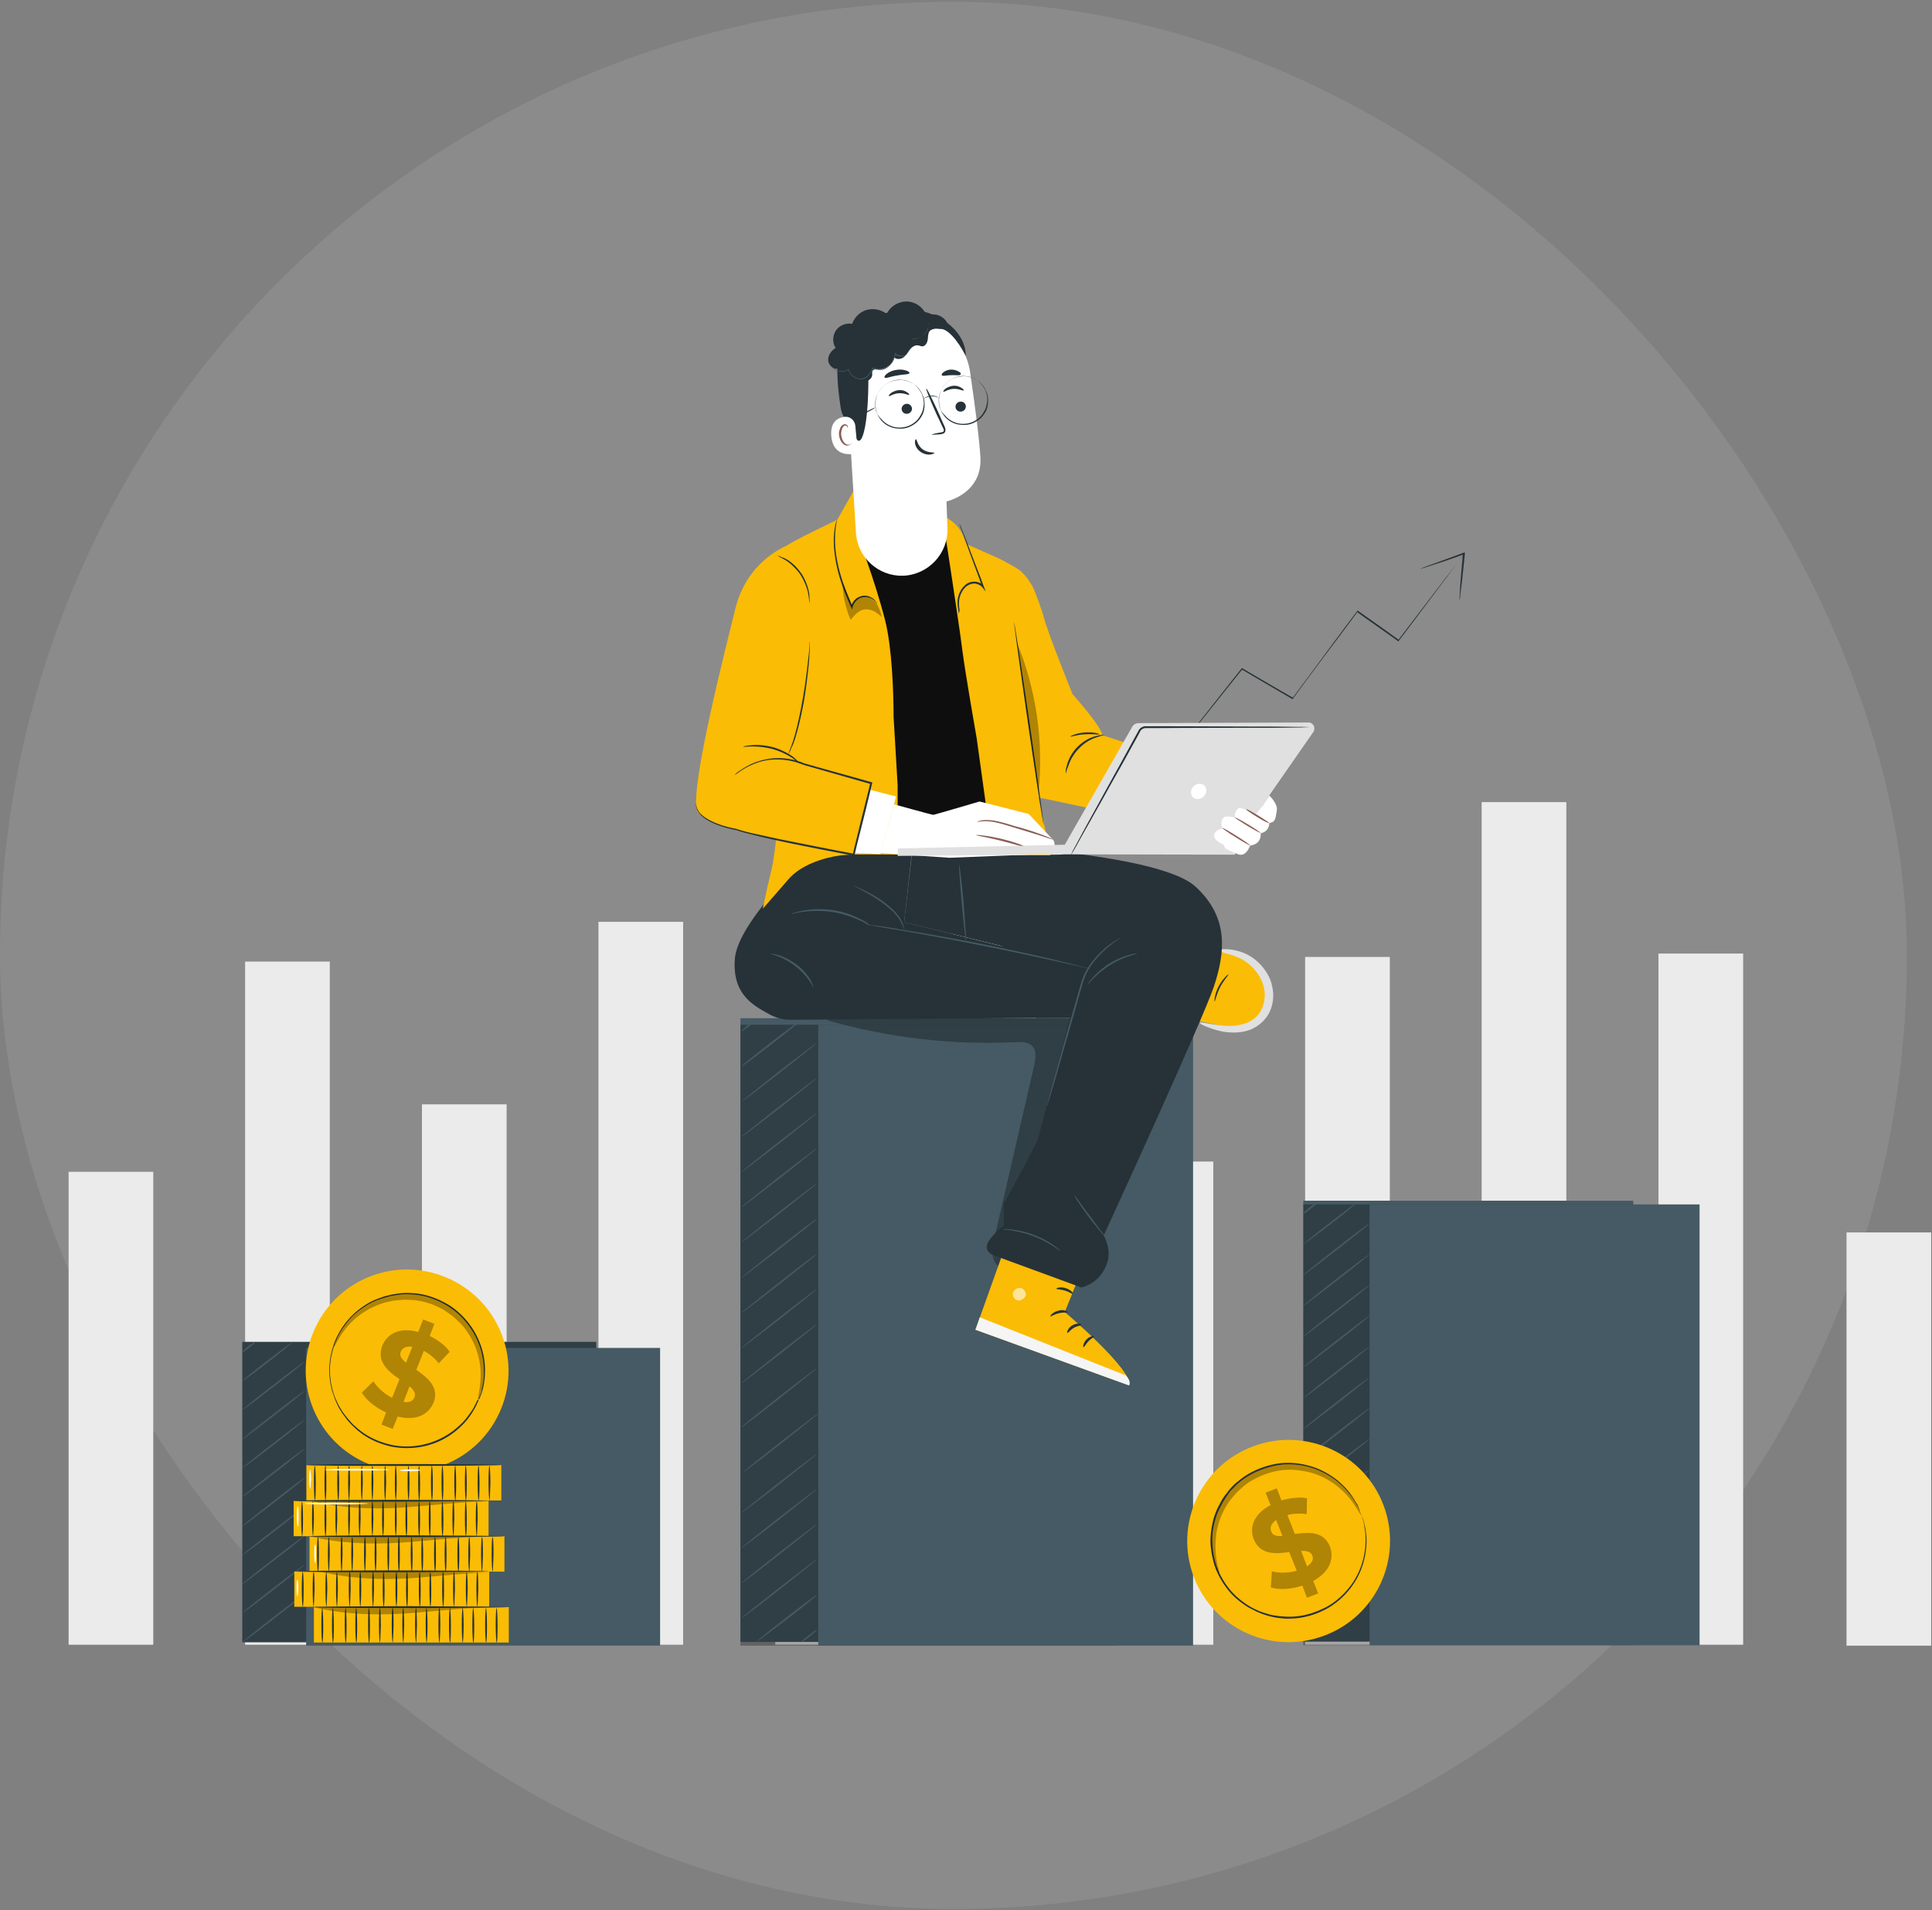 <svg xmlns="http://www.w3.org/2000/svg" width="451" height="446" fill="none" viewBox="0 0 451 446">
  <rect x="0" y="0" width="451" height="446" fill="#808080" stroke="none"/>
  <rect width="445.136" height="445.288" y=".417" fill="#F2F7F8" opacity=".1" rx="222.568"/>
  <g clip-path="url(#a)">
    <path fill="#EBEBEB" d="M200.746 287.531h-19.767v96.478h19.767v-96.478Zm250.064.218h-19.767v96.477h19.767v-96.477ZM35.78 273.593H16.015v110.416H35.78V273.593Zm41.206-49.074H57.219v159.49h19.767v-159.49Zm41.277 33.321H98.496v126.096h19.767V257.84Zm41.205-42.613h-19.767v168.782h19.767V215.227Zm82.483.799h-19.767v167.983h19.767V216.026Zm41.278 55.171h-19.767v112.812h19.767V271.197Zm41.205-47.767h-19.767v160.579h19.767V223.43Zm41.205-36.152h-19.767v196.731h19.767V187.278Zm41.277 35.354H387.15v161.377h19.766V222.632Z"/>
    <path fill="#455A64" d="M260.337 237.731H172.84v145.624h87.497V237.731Z"/>
    <path fill="#000" d="M260.337 239.257H172.84v145.624h87.497V239.257Z" opacity=".3"/>
    <path fill="#455A64" d="M278.505 239.257h-87.497v145.624h87.497V239.257Zm-87.788 69.907c.073.072-3.851 3.194-8.72 7.042-4.869 3.774-8.866 6.823-8.939 6.751-.073-.073 3.851-3.194 8.721-7.042 4.869-3.847 8.865-6.824 8.938-6.751Zm0-8.203c.073.072-3.851 3.194-8.72 7.041-4.869 3.775-8.866 6.824-8.939 6.752-.073-.073 3.851-3.194 8.721-7.042 4.869-3.847 8.865-6.824 8.938-6.751Zm0-8.203c.073.072-3.851 3.194-8.72 7.041-4.869 3.775-8.866 6.824-8.939 6.752-.073-.073 3.851-3.195 8.721-7.042 4.869-3.848 8.865-6.897 8.938-6.751Zm0-8.204c.073.073-3.851 3.195-8.72 7.042-4.869 3.775-8.866 6.824-8.939 6.751-.073-.072 3.851-3.194 8.721-7.041 4.869-3.848 8.865-6.897 8.938-6.752Zm0-8.275c.073.072-3.851 3.194-8.72 7.041-4.869 3.775-8.866 6.824-8.939 6.752-.073-.073 3.851-3.195 8.721-7.042 4.869-3.775 8.865-6.824 8.938-6.751Zm0-8.203c.073.072-3.851 3.194-8.72 7.041-4.869 3.775-8.866 6.824-8.939 6.752-.073-.073 3.851-3.195 8.721-7.042 4.869-3.775 8.865-6.824 8.938-6.751Zm0-8.204c.073.073-3.851 3.195-8.72 7.042-4.869 3.775-8.866 6.824-8.939 6.751-.073-.072 3.851-3.194 8.721-7.041 4.869-3.775 8.865-6.824 8.938-6.752Zm0-8.203c.073.073-3.851 3.194-8.72 7.042-4.869 3.775-8.866 6.824-8.939 6.751-.073-.072 3.851-3.194 8.721-7.041 4.869-3.775 8.865-6.824 8.938-6.752Zm0-8.203c.073.073-3.851 3.194-8.72 7.042-4.869 3.775-8.866 6.824-8.939 6.751-.073-.073 3.851-3.194 8.721-7.042 4.869-3.774 8.865-6.823 8.938-6.751Zm-3.561-5.372c.073.073-3.052 2.614-6.904 5.59-3.924 3.049-7.121 5.444-7.194 5.299-.073-.072 3.052-2.613 6.904-5.589 3.924-3.049 7.122-5.445 7.194-5.3Zm-10.392-.218c.073.073-.727.799-1.744 1.597-1.017.799-1.89 1.38-1.962 1.307-.073-.072.727-.798 1.744-1.597 1.017-.798 1.889-1.379 1.962-1.307Zm-3.779 95.389c-.073-.072 3.852-3.194 8.721-7.041 4.869-3.775 8.866-6.824 8.938-6.752.073.073-3.851 3.194-8.72 7.042-4.869 3.847-8.866 6.896-8.939 6.751Z"/>
    <path fill="#455A64" d="M173.567 343.646c-.073-.072 3.851-3.194 8.72-7.041 4.869-3.775 8.866-6.824 8.939-6.752.073.073-3.852 3.195-8.721 7.042-4.869 3.848-8.938 6.896-8.938 6.751Zm-.509 9.583c-.073-.073 3.851-3.194 8.721-7.042 4.869-3.775 8.865-6.824 8.938-6.751.073.072-3.851 3.194-8.72 7.041-4.869 3.775-8.866 6.824-8.939 6.752Zm0 8.203c-.073-.073 3.851-3.194 8.721-7.042 4.869-3.775 8.865-6.824 8.938-6.751.073.072-3.851 3.194-8.72 7.041-4.869 3.848-8.866 6.824-8.939 6.752Zm0 8.203c-.073-.073 3.851-3.194 8.721-7.042 4.869-3.775 8.865-6.824 8.938-6.751.073.073-3.851 3.194-8.72 7.042-4.869 3.847-8.866 6.824-8.939 6.751Zm0 8.203c-.073-.073 3.851-3.194 8.721-7.042 4.869-3.774 8.865-6.823 8.938-6.751.073.073-3.851 3.194-8.72 7.042-4.869 3.847-8.866 6.824-8.939 6.751Zm3.561 5.445c-.073-.073 3.052-2.614 6.904-5.59 3.924-3.049 7.121-5.445 7.194-5.299.073.072-3.052 2.613-6.904 5.589-3.924 2.977-7.122 5.372-7.194 5.3Zm10.392.145c-.073-.073.727-.799 1.744-1.597 1.017-.799 1.89-1.38 1.962-1.307.073.073-.727.799-1.744 1.597-1.017.799-1.889 1.379-1.962 1.307Zm194.252-103.084h-77.032v102.939h77.032V280.344Z"/>
    <path fill="#000" d="M381.263 281.21h-77.032v102.938h77.032V281.21Z" opacity=".3"/>
    <path fill="#455A64" d="M396.742 281.21H319.71v102.938h77.032V281.21Z"/>
    <path fill="#455A64" d="M319.71 343.138c.073.073-3.343 2.831-7.631 6.171-4.287 3.339-7.776 5.952-7.848 5.88-.073-.073 3.343-2.831 7.63-6.171 4.215-3.339 7.776-5.952 7.849-5.88Zm0-7.187c.073.073-3.343 2.831-7.631 6.171-4.287 3.339-7.776 5.953-7.848 5.88-.073-.073 3.343-2.831 7.63-6.171 4.215-3.339 7.776-5.952 7.849-5.88Zm0-7.187c.073.073-3.343 2.832-7.631 6.171-4.287 3.339-7.776 5.953-7.848 5.88-.073-.073 3.343-2.831 7.63-6.17 4.215-3.34 7.776-5.953 7.849-5.881Zm0-7.186c.073.072-3.343 2.831-7.631 6.17-4.287 3.339-7.776 5.953-7.848 5.88-.073-.072 3.343-2.831 7.63-6.17 4.215-3.34 7.776-5.953 7.849-5.88Zm0-7.187c.073.072-3.343 2.831-7.631 6.17-4.287 3.34-7.776 5.953-7.848 5.88-.073-.072 3.343-2.831 7.63-6.17 4.215-3.339 7.776-5.953 7.849-5.88Zm0-7.187c.073.073-3.343 2.831-7.631 6.17-4.287 3.34-7.776 5.953-7.848 5.881-.073-.073 3.343-2.832 7.63-6.171 4.215-3.339 7.776-5.953 7.849-5.88Zm0-7.187c.073.073-3.343 2.831-7.631 6.171-4.287 3.339-7.776 5.952-7.848 5.88-.073-.073 3.343-2.831 7.63-6.171 4.215-3.339 7.776-5.952 7.849-5.88Zm0-7.187c.073.073-3.343 2.831-7.631 6.171-4.287 3.339-7.776 5.952-7.848 5.88-.073-.073 3.343-2.831 7.63-6.171 4.215-3.339 7.776-5.952 7.849-5.88Zm0-7.187c.073.073-3.343 2.832-7.631 6.171-4.287 3.339-7.776 5.953-7.848 5.88-.073-.073 3.343-2.831 7.63-6.17 4.215-3.34 7.776-5.953 7.849-5.881Zm-3.125-4.718c.073.072-2.616 2.323-6.032 4.936-3.415 2.614-6.25 4.719-6.25 4.646-.072-.072 2.617-2.323 6.032-4.936 3.343-2.614 6.177-4.719 6.25-4.646Zm-9.084-.145c.073.072-.581.726-1.526 1.452-.872.726-1.672 1.234-1.744 1.088-.073-.072.581-.725 1.526-1.451.872-.654 1.671-1.162 1.744-1.089Zm12.209 90.597c.073.073-3.343 2.831-7.631 6.171-4.287 3.339-7.776 5.952-7.848 5.88-.073-.073 3.343-2.831 7.63-6.171 4.215-3.339 7.776-5.952 7.849-5.88Zm0-7.187c.073.073-3.343 2.832-7.631 6.171-4.287 3.339-7.776 5.953-7.848 5.88-.073-.073 3.343-2.831 7.63-6.17 4.215-3.34 7.776-5.953 7.849-5.881Zm0-7.186c.073.072-3.343 2.831-7.631 6.17-4.287 3.339-7.776 5.953-7.848 5.88-.073-.072 3.343-2.831 7.63-6.17 4.215-3.34 7.776-5.953 7.849-5.88Zm0-7.187c.073.072-3.343 2.831-7.631 6.17-4.287 3.34-7.776 5.953-7.848 5.88-.073-.072 3.343-2.831 7.63-6.17 4.215-3.339 7.776-5.953 7.849-5.88Zm-180.517-36.515H56.565v70.126h82.628v-70.126Z"/>
    <path fill="#000" d="M139.193 313.302H56.565v70.126h82.628v-70.126Z" opacity=".3"/>
    <path fill="#455A64" d="M154.09 314.719H71.462v70.126h82.628v-70.126Zm-82.918 57.384c.072.073-3.125 2.686-7.195 5.808-3.997 3.121-7.34 5.59-7.412 5.517-.073-.073 3.125-2.686 7.194-5.808 3.997-3.121 7.34-5.662 7.413-5.517Zm0-6.824c.072.073-3.125 2.686-7.195 5.808-3.997 3.121-7.34 5.59-7.412 5.517-.073-.073 3.125-2.686 7.194-5.808 3.997-3.121 7.34-5.589 7.413-5.517Zm0-6.751c.072.073-3.125 2.686-7.195 5.808-3.997 3.121-7.34 5.589-7.412 5.517-.073-.073 3.125-2.686 7.194-5.808 3.997-3.121 7.34-5.59 7.413-5.517Zm0-6.751c.072.072-3.125 2.686-7.195 5.807-3.997 3.122-7.34 5.59-7.412 5.518-.073-.073 3.125-2.686 7.194-5.808 3.997-3.122 7.34-5.59 7.413-5.517Zm0-6.751c.072.072-3.125 2.686-7.195 5.807-3.997 3.122-7.34 5.59-7.412 5.517-.073-.072 3.125-2.686 7.194-5.807 3.997-3.194 7.34-5.663 7.413-5.517Zm0-6.824c.072.072-3.125 2.686-7.195 5.807-3.997 3.122-7.34 5.59-7.412 5.517-.073-.072 3.125-2.686 7.194-5.807 3.997-3.122 7.34-5.59 7.413-5.517Zm0-6.752c.072.073-3.125 2.686-7.195 5.808-3.997 3.122-7.34 5.59-7.412 5.517-.073-.072 3.125-2.686 7.194-5.807 3.997-3.122 7.34-5.59 7.413-5.518Zm0-6.751c.072.073-3.125 2.686-7.195 5.808-3.997 3.121-7.34 5.589-7.412 5.517-.073-.073 3.125-2.686 7.194-5.808 3.997-3.121 7.34-5.59 7.413-5.517Zm0-6.824c.072.073-3.125 2.686-7.195 5.808-3.997 3.121-7.34 5.59-7.412 5.517-.073-.073 3.125-2.686 7.194-5.808 3.997-3.121 7.34-5.589 7.413-5.517Zm-2.98-4.428c.073.073-2.47 2.178-5.668 4.646s-5.887 4.428-5.96 4.356c-.072-.073 2.471-2.178 5.669-4.646 3.27-2.469 5.887-4.429 5.96-4.356Zm-8.575-.145c.073.072-.581.653-1.454 1.379-.872.653-1.598 1.162-1.671 1.016-.073-.072.581-.653 1.453-1.379.873-.653 1.6-1.089 1.672-1.016Z"/>
    <path fill="#000" d="M264.334 231.561c-.654-.291-1.381-.218-2.108-.146-22.237 2.469-46.8 4.138-69.038 6.607v.217c14.244 4.066 29.141 5.808 43.894 5.082 1.381-.073 2.979-.073 3.924.944 1.018 1.089.727 2.831.436 4.355l-9.375 40.726c-.508 2.105-.799 4.718.873 6.17 2.325 1.96 5.741-.363 7.63-2.686 13.226-15.68 19.258-36.007 24.854-55.68.581-1.96.799-4.791-1.09-5.589Z" opacity=".3"/>
    <path fill="#FBBC05" d="M292.676 224.955c-2.253-2.033-5.378-2.904-8.357-2.759l-5.087 16.261c3.779.145 7.485 2.105 11.118 1.089 2.907-.799 5.087-3.557 5.523-6.533.291-2.977-.944-6.026-3.197-8.058Z"/>
    <path fill="#E0E0E0" d="M284.391 221.833c0-.145.582-.218 1.526-.218 1.018 0 2.471.145 4.215.799 1.745.653 3.634 1.96 5.087 3.993.727 1.016 1.381 2.177 1.672 3.557a9.415 9.415 0 0 1 .145 4.283c-.29 1.452-.944 2.831-1.889 3.847-.945 1.089-2.108 1.815-3.27 2.323-2.399.871-4.651.726-6.468.436a22.22 22.22 0 0 1-3.997-1.234c-.872-.363-1.381-.654-1.308-.799.072-.145.581-.072 1.526.073.945.145 2.325.435 3.997.58 1.671.146 3.633.073 5.595-.725.945-.436 1.817-1.017 2.471-1.815.654-.799 1.163-1.888 1.381-3.049.509-2.323-.218-4.646-1.381-6.389-1.162-1.742-2.689-2.976-4.142-3.702-1.453-.726-2.834-1.016-3.706-1.307-.945-.363-1.454-.508-1.454-.653Z"/>
    <path fill="#FBBC05" d="m238.026 281.578-10.319 28.893 35.9 12.994c1.017-3.485-15.043-17.132-15.043-17.132l7.34-18.222-17.878-6.533Z"/>
    <path fill="#fff" d="M238.026 300.743c-.799-.073-1.526.581-1.598 1.307-.073.725.508 1.524 1.308 1.597.726.072 1.671-.654 1.744-1.38 0-.798-.727-1.669-1.526-1.524" opacity=".6"/>
    <path fill="#F5F5F5" d="m227.707 310.47 1.017-2.903 34.084 13.575s1.38 1.306.726 2.323l-35.827-12.995Z"/>
    <path fill="#263238" d="M249.218 306.405c-.073.145-.945-.072-2.035.218-1.09.218-1.817.799-1.962.726-.145-.073.509-1.016 1.817-1.307 1.308-.435 2.253.218 2.18.363Zm3.197 2.904c0 .218-.872.218-1.744.726s-1.308 1.234-1.526 1.161c-.145 0 .073-1.089 1.163-1.742s2.18-.363 2.107-.145Zm.509 5.227c-.145 0-.072-1.017.727-1.815.799-.799 1.744-.871 1.744-.726.073.145-.654.508-1.308 1.161-.654.726-1.017 1.452-1.163 1.38Zm-2.471-12.486c-.145.145-.872-.436-1.889-.726-1.018-.291-1.89-.291-1.962-.436-.073-.145.944-.508 2.107-.145 1.236.363 1.817 1.161 1.744 1.307Zm.654-4.574c0 .073-.726-.072-1.816-.653-.509-.291-1.09-.726-1.672-1.234-.291-.291-.581-.581-.799-.944a1.4 1.4 0 0 1-.364-.653c-.145-.218-.072-.726.291-.944.291-.218.654-.218.945-.145.291.072.436.217.654.363.363.217.727.508.945.798.581.581 1.017 1.162 1.235 1.67.581 1.089.581 1.815.509 1.815-.073 0-.291-.654-.945-1.597-.291-.436-.727-1.017-1.308-1.452-.291-.218-.581-.508-.945-.726-.363-.218-.654-.363-.799-.218-.073.073-.073.073 0 .218.072.145.145.29.29.435.218.291.509.654.727.871.509.509 1.018.944 1.526 1.307.872.726 1.599 1.017 1.526 1.089Z"/>
    <path fill="#263238" d="M250.817 297.621c-.073 0-.218-.726.145-1.887.145-.581.509-1.234.945-1.888.218-.29.508-.653.872-.943.363-.291.799-.654 1.453-.508.364.145.582.508.582.798 0 .29 0 .508-.073.726a3.575 3.575 0 0 1-.436 1.234c-.363.726-.945 1.234-1.454 1.597-1.017.654-1.816.654-1.816.581 0-.145.726-.218 1.598-.944a4.638 4.638 0 0 0 1.163-1.452c.146-.29.291-.653.364-1.016.072-.436.072-.726-.073-.799-.145-.072-.581.146-.872.363-.291.291-.582.509-.8.799-.436.581-.799 1.161-1.017 1.67-.436.943-.509 1.669-.581 1.669Zm-51.452-98.074c-5.886.145-11.482.943-15.479 5.226-5.378 5.663-11.991 13.721-12.354 19.238-.582 8.348 4.505 10.816 8.139 12.849a10.388 10.388 0 0 0 5.305 1.234l67.948-.508 2.108-11.47-43.967-10.816 1.817-16.552-13.517.799Z"/>
    <path fill="#263238" d="m212.955 198.748 21.365-1.016s36.918 2.032 44.766 9.292c7.849 7.187 6.904 15.39 4.288 23.303-2.616 7.84-25.726 58.148-25.726 58.148s1.89 3.194.799 6.388c-1.598 4.936-6.031 5.735-6.031 5.735l-20.566-7.55s-2.762-1.016-.8-3.63c1.962-2.613 3.27-3.121 3.27-3.121v-5.227s7.195-13.14 7.849-14.882c.654-1.815 7.558-28.457 7.558-28.457l4.578-7.913s-11.119-5.226-20.711-9.001l-22.529-5.517 1.89-16.552Z"/>
    <path fill="#455A64" d="M247.619 292.104c-.072.073-.654-.435-1.817-1.161-1.09-.726-2.688-1.597-4.578-2.323-1.889-.726-3.706-1.089-5.014-1.307-1.308-.218-2.108-.218-2.108-.29 0-.073.8-.073 2.18.072 1.309.145 3.198.508 5.087 1.234 1.89.726 3.561 1.67 4.651 2.469 1.018.726 1.599 1.306 1.599 1.306Zm10.247-3.557c-.073 0-.509-.435-1.163-1.234-.726-.798-1.598-1.96-2.616-3.267a118.916 118.916 0 0 1-2.398-3.412c-.581-.871-.872-1.451-.872-1.524.073 0 .436.508 1.09 1.379a125.814 125.814 0 0 0 2.471 3.34c.945 1.234 1.744 2.395 2.471 3.339.654.798 1.09 1.307 1.017 1.379Zm7.558-65.915c0 .072-.727.217-1.962.653-1.163.363-2.834 1.089-4.433 2.105a22.7 22.7 0 0 0-3.779 3.049c-.872.871-1.381 1.525-1.381 1.452 0 0 .363-.726 1.235-1.67.873-.943 2.181-2.178 3.779-3.194a19.8 19.8 0 0 1 4.579-2.032c1.162-.363 1.962-.436 1.962-.363Z"/>
    <path fill="#455A64" d="M244.422 258.275s0-.145.072-.435c.073-.363.218-.726.291-1.234.291-1.162.727-2.686 1.235-4.574 1.091-3.92 2.544-9.219 4.215-15.099.872-2.904 1.599-5.735 2.399-8.276.944-2.541 2.47-4.428 3.851-5.88 1.381-1.452 2.762-2.396 3.706-3.049.509-.291.873-.508 1.091-.654.29-.145.363-.217.436-.217 0 0-.509.363-1.454 1.016-.872.653-2.18 1.67-3.561 3.121-1.381 1.452-2.834 3.34-3.706 5.808-.799 2.468-1.526 5.372-2.398 8.276-1.672 5.88-3.198 11.107-4.288 15.027-.581 1.887-1.017 3.412-1.381 4.573-.145.508-.29.944-.363 1.234-.073.218-.145.363-.145.363ZM225.527 219.8c-.073 0-.581-3.992-1.017-8.929-.436-4.936-.727-8.929-.582-8.929.073 0 .582 3.993 1.018 8.929.363 4.937.654 8.929.581 8.929Zm-35.609 10.672c-.073 0-.364-.581-1.09-1.597-.654-.944-1.745-2.178-3.125-3.267a16.097 16.097 0 0 0-3.925-2.251c-1.09-.435-1.816-.58-1.744-.653 0-.072.727 0 1.89.363 1.09.363 2.616 1.089 4.069 2.178 1.454 1.089 2.471 2.396 3.125 3.412.582 1.089.872 1.815.8 1.815Zm13.081-14.446c-.073.072-.945-.509-2.544-1.235-1.599-.726-3.851-1.524-6.395-1.887-2.616-.363-5.014-.218-6.686 0-1.671.218-2.761.581-2.761.508 0 0 .218-.145.726-.29.436-.145 1.163-.291 2.035-.508 1.744-.291 4.143-.509 6.831-.146 2.617.363 4.942 1.235 6.468 2.033.8.363 1.381.726 1.817 1.016.291.291.509.436.509.509Z"/>
    <path fill="#455A64" d="M254.16 226.116s-.218 0-.509-.073c-.363-.072-.872-.217-1.526-.363-1.381-.29-3.198-.725-5.523-1.234-4.651-1.016-11.119-2.468-18.313-3.847a603.944 603.944 0 0 0-18.386-3.412c-2.326-.363-4.215-.726-5.596-.944-.654-.145-1.163-.218-1.526-.29-.364-.073-.509-.073-.509-.145 0 0 .218 0 .509.072.363.073.872.145 1.526.218 1.308.145 3.27.436 5.596.871 4.723.726 11.264 1.888 18.458 3.267 7.195 1.452 13.663 2.831 18.314 3.993 2.325.58 4.215 1.016 5.523 1.379.581.145 1.09.29 1.526.363.29.072.436.145.436.145Z"/>
    <path fill="#455A64" d="M211.138 217.26c-.073 0-.218-.872-.945-2.178-.363-.654-.872-1.307-1.526-2.033-.654-.653-1.526-1.379-2.398-2.032-1.744-1.38-3.561-2.324-4.869-3.049-1.308-.726-2.108-1.162-2.108-1.162 0-.073.872.29 2.181.944 1.308.653 3.197 1.597 5.014 2.976.872.726 1.744 1.379 2.398 2.105.654.726 1.235 1.452 1.526 2.106.364.653.509 1.234.582 1.669.145.436.145.654.145.654Z"/>
    <path fill="#263238" d="M286.79 227.495c.072.073-1.018 1.234-1.963 2.977-.872 1.742-1.162 3.339-1.308 3.339-.072 0 0-1.67.945-3.484.945-1.815 2.253-2.904 2.326-2.832Zm54.94-98.147s0 .072-.073.072a1.015 1.015 0 0 0-.218.291c-.218.29-.436.653-.8 1.089-.726.944-1.744 2.395-3.052 4.138-2.689 3.557-6.468 8.638-11.046 14.664l-.073.145-.145-.073c-2.907-2.105-6.177-4.355-9.593-6.824l.218-.072a813.662 813.662 0 0 1-7.267 9.727c-2.761 3.703-5.378 7.187-7.848 10.599l-.073.145-.145-.072c-4.215-2.468-8.212-4.791-11.773-6.897l.218-.072c-4.215 5.227-7.703 9.655-10.174 12.704-1.236 1.524-2.18 2.686-2.835 3.557-.29.363-.581.726-.726.944a.882.882 0 0 1-.291.29s.073-.145.218-.363c.145-.218.436-.581.727-.944.654-.871 1.599-2.032 2.761-3.557 2.471-3.121 5.887-7.477 10.102-12.776l.072-.073.146.073c3.561 2.105 7.558 4.428 11.845 6.896l-.218.073c2.471-3.34 5.16-6.897 7.849-10.599 2.543-3.412 4.942-6.679 7.267-9.728l.073-.145.145.073a774.738 774.738 0 0 1 9.593 6.824h-.218c4.578-6.026 8.43-11.035 11.119-14.592 1.38-1.742 2.398-3.121 3.124-4.065.364-.436.655-.799.873-1.089a.997.997 0 0 1 .218-.291v-.072Z"/>
    <path fill="#263238" d="M340.712 140.092v-.871c.073-.654.073-1.38.145-2.323.146-1.96.364-4.646.654-7.623v-.072l.218.217c-2.761 1.017-5.305 1.888-7.194 2.469-.872.29-1.599.508-2.18.726-.509.145-.8.217-.8.217s.291-.145.8-.363c.581-.217 1.308-.508 2.18-.798 1.817-.653 4.36-1.597 7.122-2.613l.291-.073v.363a451.657 451.657 0 0 1-.8 7.55c-.145.871-.218 1.669-.291 2.323-.072.58-.072.871-.145.871Z"/>
    <path fill="#FBBC05" d="M257.357 171.67c-.363-2.25-6.976-9.582-6.976-9.582s-5.741-14.156-6.759-18.076c-.218-1.016-2.034-6.17-2.688-7.259-2.326-3.92-3.489-3.993-7.486-6.243l-7.703-3.412-.945-2.106c-.799-1.814-2.252-3.266-3.997-4.21l-19.403-9.946-5.959 10.527s-11.482 5.444-12.136 6.315c-2.399 2.977-.727 51.252-.727 51.252s-1.163 18.802-2.471 24.101c-1.308 5.3-2.035 9.147-2.035 9.147l5.741-6.606c3.343-4.21 10.756-6.171 16.061-6.098l45.347.218-2.761-13.503 37.644 7.986s6.322-12.269 6.831-12.559c.509-.218-29.578-9.946-29.578-9.946Z"/>
    <path fill="#0E0E0E" d="M200.455 125.573c-.29-.29 3.561 9.074 6.177 19.31 1.599 6.388 1.962 16.697 1.962 22.432l.945 16.043v14.083l21.729-1.452-3.27-23.593s-2.689-15.244-3.416-21.052c-.654-5.299-3.924-26.569-3.924-26.569s-11.046 10.09-20.203.798Z"/>
    <path fill="#263238" d="M248.782 180.6v-.581c0-.363.145-.871.291-1.452.363-1.234 1.09-2.831 2.471-4.211 1.38-1.379 2.979-2.177 4.215-2.468.581-.145 1.09-.29 1.453-.29h.581c0 .072-.726.145-1.889.581-1.163.363-2.689 1.161-3.997 2.54-1.308 1.307-2.107 2.832-2.471 3.993-.509 1.089-.581 1.888-.654 1.888Zm1.09-8.639c-.073-.073 1.381-.799 3.343-.944 1.962-.145 3.488.29 3.416.436 0 .145-1.526-.146-3.416 0-1.817.072-3.27.653-3.343.508Z"/>
    <path fill="#FBBC05" d="M183.886 127.315s-9.447 3.412-12.209 14.737c-2.035 8.276-10.755 42.177-8.939 47.259 1.817 5.081 36.7 10.018 36.7 10.018l4.142-17.423-17.732-4.864s.218-16.116.436-22.794c.145-6.679-2.398-26.933-2.398-26.933Z"/>
    <path fill="#fff" d="m202.999 184.374 6.177 1.597-3.634 13.43-6.104-.217 3.561-14.81Z"/>
    <path fill="#fff" d="m245.73 195.99-5.596-5.953-11.482-2.904s-10.537 3.122-10.828 3.122c-.218 0-9.157-2.469-9.157-2.469l-3.125 11.398 16.061 1.089 18.386-.726s.945-.871.363-1.525c-.581-.581 3.052 1.017 3.488 1.017.436 0 1.236.362 1.817-.363.364-.218.945-1.743.073-2.686Z"/>
    <path fill="#8B5D54" d="M240.352 198.167c0 .073-.727-.145-1.817-.508-1.09-.363-2.689-.798-4.36-1.234a101.051 101.051 0 0 0-4.433-1.016c-1.163-.218-1.89-.363-1.817-.436 0-.072.727 0 1.89.145 1.162.145 2.761.436 4.505.871 1.744.436 3.271.944 4.361 1.38a20 20 0 0 1 1.671.798Zm5.378-2.178c0 .073-1.018-.29-2.544-.798-1.598-.508-3.779-1.162-6.177-1.888-2.398-.725-4.578-1.451-6.25-1.524-1.671-.145-2.616.218-2.616.073 0 0 .218-.146.654-.218.436-.145 1.163-.218 1.962-.145 1.672 0 3.925.726 6.323 1.452a63.764 63.764 0 0 1 6.177 1.96c.799.29 1.381.58 1.817.725.436.218.654.363.654.363Z"/>
    <path fill="#263238" d="M162.52 187.496s0 .29.073.799c.145.508.436 1.306 1.236 1.96 1.526 1.379 4.433 2.613 8.066 3.266 1.672.581 3.561 1.017 5.669 1.452 2.034.436 4.215.944 6.54 1.38 4.651.943 9.811 1.96 15.188 2.976l-.218.145c.364-1.597.8-3.339 1.236-5.082.945-3.992 1.962-7.84 2.834-11.542l.145.218c-5.886-1.67-11.191-3.194-15.769-4.501-2.399-1.016-4.797-1.307-6.832-1.234-2.107.072-3.851.653-5.159 1.234-1.381.581-2.326 1.234-2.98 1.67a15.13 15.13 0 0 1-.727.508c-.145.145-.218.145-.29.145l.218-.218c.145-.145.363-.363.727-.581.654-.435 1.598-1.089 2.979-1.742 1.381-.581 3.125-1.161 5.232-1.307a15.362 15.362 0 0 1 6.977 1.162c4.578 1.307 9.883 2.759 15.77 4.428l.218.073-.073.218a658.929 658.929 0 0 1-2.834 11.542c-.436 1.742-.872 3.412-1.236 5.082l-.072.217h-.218a821.73 821.73 0 0 1-15.189-2.976c-2.325-.508-4.505-.944-6.54-1.452s-3.924-.944-5.669-1.524c-3.706-.726-6.613-1.96-8.139-3.412-.799-.726-1.09-1.525-1.163-2.105-.072-.509 0-.799 0-.799Z"/>
    <path fill="#263238" d="M186.72 178.277c-.072.072-.654-.509-1.671-1.235-1.09-.726-2.616-1.524-4.506-2.105a19.276 19.276 0 0 0-4.942-.653c-1.308 0-2.034.145-2.107.072 0-.072.799-.29 2.035-.363 1.308-.145 3.125 0 5.087.509 1.889.58 3.488 1.452 4.578 2.25 1.017.871 1.526 1.452 1.526 1.525Z"/>
    <path fill="#263238" d="M189.046 149.892v1.089c0 .653-.073 1.67-.146 2.904a136.875 136.875 0 0 1-1.162 9.437c-.654 3.702-1.454 6.969-2.18 9.292-.218.581-.364 1.089-.582 1.525-.218.435-.363.798-.509 1.161-.29.581-.508.944-.508.944s.145-.363.363-1.016c.145-.363.291-.726.436-1.162.145-.435.363-.944.509-1.524.727-2.323 1.453-5.59 2.107-9.292.654-3.63 1.018-6.969 1.308-9.438.146-1.161.218-2.105.291-2.903 0-.654 0-1.017.073-1.017Zm15.988-8.203s-.073-.218-.291-.581c-.218-.363-.509-.871-1.163-1.234-.581-.363-1.526-.653-2.471-.363-.945.291-1.817 1.162-2.107 2.323l-.073.508-.218-.508a64.294 64.294 0 0 1-2.325-5.807c-1.309-3.92-1.817-7.623-1.745-10.309 0-.653.073-1.306.146-1.815.072-.508.145-1.016.218-1.379.218-.726.29-1.089.363-1.089.073 0-.436 1.597-.436 4.283-.073 2.686.509 6.316 1.817 10.163.727 2.106 1.526 4.066 2.253 5.808l-.364.073c.291-1.307 1.308-2.251 2.326-2.541 1.09-.363 2.035 0 2.689.435a2.913 2.913 0 0 1 1.09 1.38c.072.217.145.363.145.435.145.145.146.218.146.218Zm18.822 1.67s-.073-.291-.146-.871c-.072-.581-.29-1.452-.145-2.541s.654-2.396 1.744-3.34c.509-.508 1.308-.798 2.107-.798.8 0 1.672.29 2.181 1.016l-.291.218c-.218-.581-.436-1.161-.654-1.815-1.308-3.557-2.544-6.824-3.343-9.147a50.017 50.017 0 0 0-1.017-2.758c-.218-.654-.364-1.017-.291-1.017 0 0 .218.363.436 1.017.291.726.654 1.669 1.09 2.758.872 2.323 2.108 5.517 3.488 9.075.218.653.436 1.234.654 1.814l.436 1.162-.726-.944c-.436-.581-1.236-.871-1.89-.944-.727 0-1.381.291-1.889.654-1.018.871-1.526 2.105-1.672 3.121-.145 1.017 0 1.888.073 2.469-.145.58-.145.871-.145.871Zm12.863 1.887c.072 0 1.744 10.599 3.633 23.666 1.89 13.067 3.343 23.738 3.27 23.738-.072 0-1.744-10.599-3.633-23.666-1.89-13.139-3.343-23.738-3.27-23.738Z"/>
    <path fill="#000" d="M196.676 136.172c.073 2.904.727 5.88 1.89 8.566.799-1.016 1.744-2.105 2.979-2.396 1.599-.363 3.125.581 4.288 1.743-.218-1.162-.654-2.323-1.381-3.267s-1.817-1.597-2.979-1.597c-1.163 0-2.326.871-2.544 2.032l-2.18-5.081" opacity=".3"/>
    <path fill="#263238" d="M188.973 140.745c-.073 0-.073-.798-.291-2.032-.218-1.234-.799-2.904-1.817-4.501-.508-.799-1.162-1.452-1.744-2.033a9.613 9.613 0 0 0-1.744-1.379c-1.09-.653-1.817-.944-1.817-1.016 0 0 .218 0 .509.145.145.072.363.145.582.218.218.072.508.217.799.363.581.29 1.163.725 1.817 1.306.654.581 1.235 1.307 1.816 2.105 1.091 1.67 1.599 3.412 1.817 4.646.073.654.073 1.162.073 1.525.073.508 0 .653 0 .653Z"/>
    <path fill="#000" d="m237.373 149.965 4.869 34.192.218.58c1.162-11.76-.582-23.811-5.087-34.772Z" opacity=".3"/>
    <path fill="#E0E0E0" d="m264.334 169.638-15.77 27.586-38.952.871-.073 1.742 37.717-.29 1.163-.073 39.824.073 8.067-13.866 10.246-14.737c.654-.943 0-2.323-1.162-2.25l-39.752.145a1.784 1.784 0 0 0-1.308.799Z"/>
    <path fill="#fff" d="M296.31 185.754s2.034 1.887 1.744 3.484c-.291 1.597-.218 2.759-1.744 2.904 0 0 .072 2.033-2.035 2.396 0 0 .436 2.468-2.471 2.903 0 0-.872 2.686-2.689 2.033-1.817-.653-3.052-1.379-3.052-1.379l-.509-.944s-2.689-1.016-2.035-2.541c.436-.944 1.817-1.161 1.817-1.161s-.581-1.38.145-2.396c.654-.871 2.762-.145 2.762-.145s-.145-1.089.654-2.033c.727-.871 4.07 1.452 4.07 1.452l1.816-2.178 1.527-2.395Z"/>
    <path fill="#8B5D54" d="M291.804 197.369c-.073.072-1.526-.726-3.343-1.888-1.817-1.089-3.198-2.105-3.125-2.178.073-.072 1.526.726 3.343 1.888 1.744 1.089 3.198 2.105 3.125 2.178Zm2.471-2.904c-.073.073-1.454-.653-3.125-1.67-1.672-1.016-2.98-1.887-2.907-1.96.073-.072 1.453.654 3.125 1.67 1.599.944 2.907 1.887 2.907 1.96Zm-3.343-5.517c.072-.145 1.308.581 2.761 1.452 1.454.943 2.617 1.669 2.617 1.742-.073.145-1.381-.436-2.835-1.379-1.453-.871-2.616-1.67-2.543-1.815Z"/>
    <path fill="#263238" d="M306.556 169.783h-.799c-.509 0-1.236 0-2.18.073-1.89 0-4.579.072-7.922.072-6.685 0-15.915 0-26.089.073h-1.889a1.562 1.562 0 0 0-1.454.653c-.581 1.089-1.162 2.178-1.744 3.194-1.163 2.106-2.253 4.138-3.343 6.026-2.18 3.847-4.069 7.332-5.741 10.235-1.599 2.904-2.979 5.227-3.851 6.897-.436.798-.8 1.379-1.091 1.887a4.057 4.057 0 0 0-.29.509c-.073.072-.073.145-.146.145 0 0 0-.073.073-.145.073-.146.145-.291.218-.509.218-.435.582-1.089 1.018-1.887.872-1.67 2.18-4.065 3.778-6.969 1.599-2.904 3.489-6.388 5.669-10.309 1.09-1.96 2.18-3.992 3.343-6.097.581-1.089 1.163-2.106 1.744-3.195.363-.58 1.09-.943 1.744-.871h1.89c10.174 0 19.403.073 26.089.073 3.343 0 6.032.072 7.921.072.945 0 1.599 0 2.18.073h.872Z"/>
    <path fill="#fff" d="M278.578 183.648c-.727.799-.727 1.888-.073 2.541.654.581 1.817.508 2.544-.29.726-.799.726-1.888.072-2.541-.727-.581-1.889-.435-2.543.29Zm-57.411-60.326-.218-6.243s8.357-1.814 7.921-10.235c-.218-4.066-1.308-12.414-2.398-19.891-1.163-8.058-8.358-13.938-16.497-13.43l-.799.072c-8.721 1.017-12.718 9.002-11.41 17.713l2.035 33.103c.363 5.735 5.233 10.164 10.974 10.018 5.959-.217 10.61-5.226 10.392-11.107Z"/>
    <path fill="#263238" d="M225.454 94.793c.073.653-.436 1.234-1.09 1.307-.654.072-1.235-.363-1.308-1.017-.072-.653.436-1.234 1.09-1.306.654-.073 1.236.363 1.308 1.016Zm-.508-3.63c-.146.145-1.09-.435-2.398-.363-1.309.073-2.181.799-2.326.654-.073-.073.073-.363.436-.654.363-.29 1.09-.653 1.89-.726.799-.072 1.526.218 1.889.508.436.218.581.509.509.581Zm-12.064 4.138c.073.653-.436 1.234-1.09 1.307-.654.072-1.235-.363-1.308-1.017-.073-.653.436-1.234 1.09-1.306.654-.073 1.235.435 1.308 1.016Zm-.654-3.121c-.145.145-1.09-.436-2.398-.363-1.308.072-2.18.798-2.326.653-.072-.073.073-.363.436-.653.364-.29 1.09-.654 1.89-.726.799-.073 1.526.218 1.889.508.436.218.582.508.509.58Zm5.305 9.292c0-.073.8-.291 2.108-.509.363-.072.654-.145.654-.363.072-.217-.073-.58-.291-.943a70.76 70.76 0 0 0-1.163-2.468c-1.599-3.485-2.761-6.389-2.616-6.461.145-.073 1.526 2.686 3.125 6.243.363.87.727 1.67 1.09 2.468.145.363.363.799.218 1.307a.882.882 0 0 1-.509.508c-.218.072-.363.072-.581.145-1.235.073-2.035.145-2.035.073Zm-3.706 1.089c.218 0 .291 1.379 1.526 2.323 1.235.943 2.761.653 2.761.871 0 .072-.29.29-.944.363-.654.072-1.526-.073-2.326-.654-.799-.58-1.163-1.379-1.235-1.96-.073-.58.072-.943.218-.943Zm-1.526-15.463c-.073.363-1.381.29-2.907.58-1.526.219-2.689.8-2.907.436-.073-.145.073-.508.581-.87.436-.364 1.236-.727 2.108-.872.872-.145 1.744-.073 2.325.145.509.145.8.363.8.58Zm11.918.362c-.218.291-1.09.074-2.18.146-1.09 0-1.962.29-2.18 0-.073-.145 0-.435.436-.726.363-.29 1.017-.58 1.744-.58.727 0 1.381.217 1.817.508.363.145.508.435.363.653Z"/>
    <path fill="#263238" d="M225.454 83.105s-2.543-5.154-5.159-6.17c-3.198-1.307-4.288 2.178-7.267 1.524-2.98-.653-6.032-1.887-8.866.581-3.125 2.686-1.454 4.356-1.454 8.058.145 15.172-2.398 19.6-3.633 12.559-.146-.799-2.326-1.234-2.835-4.501-.654-4.283-1.162-9.437-.363-12.486.654-2.614 1.962-4.428 4.506-6.534 3.924-3.339 9.592-3.775 13.517-3.557 3.779-.072 11.482 3.92 11.554 10.526Z"/>
    <path fill="#fff" d="M199.656 99.366c-.146-1.306-1.308-2.25-2.616-2.032-1.526.218-3.271 1.234-2.98 4.501.509 5.735 6.177 3.992 6.177 3.847 0-.218-.363-3.92-.581-6.316Z"/>
    <path fill="#8B5D54" d="M198.784 103.577s-.073.073-.291.145a1.13 1.13 0 0 1-.727.073c-.654-.145-1.235-1.089-1.38-2.106-.073-.508 0-1.016.145-1.451.145-.436.363-.726.654-.871.291-.073.509.072.581.217a.72.72 0 0 1 .073.29s.145-.072.073-.362c0-.145-.146-.218-.291-.363-.145-.073-.363-.145-.581-.073-.436.073-.8.508-.945 1.016a2.962 2.962 0 0 0-.218 1.597c.145 1.162.872 2.178 1.671 2.323.436.073.727-.072.872-.217.364-.073.436-.218.364-.218Z"/>
    <path fill="#263238" d="M199.074 88.187c.8.436 1.599.944 2.471.944.872 0 1.89-.581 2.035-1.452.073-.436-.073-.871.145-1.162.291-.363.872-.29 1.381-.29 1.672.072 3.343-1.234 3.634-2.831.436.58 1.453.508 2.107.072.654-.435 1.018-1.161 1.454-1.742.436-.58 1.162-1.161 1.889-1.089.436 0 .872.29 1.236.218.726-.145 1.09-1.016 1.162-1.742.073-.726.073-1.67.727-2.106.581-.435 1.381-.217 2.035-.217.727.072 1.599-.146 1.744-.871.073-.363-.073-.726-.291-1.017-1.017-1.379-2.979-1.887-4.505-1.161-.654-1.888-2.544-3.267-4.506-3.34-1.962-.072-3.997 1.09-4.796 2.904a5.348 5.348 0 0 0-4.651-.944c-1.599.436-2.907 1.743-3.416 3.267-1.453-.29-2.979.363-3.779 1.525-.799 1.161-.872 2.903-.073 4.065-1.017.653-1.816 1.742-1.744 2.904.073 1.161 1.308 2.323 2.399 1.887-.437.944.072 2.178.944 2.614.945.435 2.18.072 2.689-.799"/>
    <path fill="#455A64" d="M216.806 75.41v.363c-.072.29-.145.654-.363 1.162-.218.435-.581 1.016-1.163 1.452-.581.435-1.381.798-2.325.798l.072-.145a2.032 2.032 0 0 1 0 1.597 5.915 5.915 0 0 1-.872 1.452c-.218.218-.363.508-.581.726-.291.218-.581.363-.872.363-.654.145-1.381 0-1.89-.58l.218-.073c-.072 1.161-.654 2.323-1.671 3.121-.509.436-1.163.726-1.817.726-.654 0-1.308-.145-1.889-.29l.145-.073a5.692 5.692 0 0 1-1.235 1.888c-.509.508-1.308.798-1.963.653-1.38-.218-2.325-1.307-2.616-2.323l.146.072c-.654.436-1.381.509-1.963.436-.581-.073-1.09-.29-1.38-.508-.364-.218-.582-.508-.654-.653-.146-.218-.146-.29-.146-.29s.218.435.872.87c.364.218.8.436 1.381.436.582.072 1.236 0 1.817-.436l.073-.072v.145c.218.944 1.162 1.96 2.47 2.178a2.195 2.195 0 0 0 1.817-.654 4.098 4.098 0 0 0 1.163-1.742l.073-.145h.145c.581.145 1.163.29 1.817.29.581 0 1.235-.29 1.744-.653.945-.726 1.453-1.815 1.526-2.904v-.29l.218.218c.436.435 1.09.58 1.672.508.29-.073.581-.145.799-.363.218-.145.363-.436.581-.654.364-.435.654-.943.872-1.379a2.026 2.026 0 0 0 .073-1.452l-.073-.145h.146c.872 0 1.671-.29 2.253-.726a3.922 3.922 0 0 0 1.162-1.38c.218-.943.146-1.524.218-1.524Z"/>
    <path fill="#263238" d="M219.641 95.81s-.218-.436-.364-1.38a5.824 5.824 0 0 1 .582-3.63c.363-.726.944-1.379 1.744-1.96.799-.508 1.744-.943 2.761-1.016.509-.073 1.09 0 1.599.073.509.072 1.09.29 1.599.58 1.017.508 1.817 1.452 2.398 2.541.509 1.09.654 2.323.363 3.412-.072.58-.29 1.089-.581 1.597s-.581.944-.945 1.307a5.654 5.654 0 0 1-2.543 1.452 6.074 6.074 0 0 1-2.544.072c-1.599-.363-2.616-1.234-3.197-1.96-.654-.58-.8-1.089-.872-1.089 0 0 .072.146.145.363.073.145.145.218.218.363.073.145.218.29.363.508.509.726 1.599 1.67 3.198 2.033.799.145 1.744.218 2.689 0 .945-.218 1.889-.726 2.689-1.452a6.278 6.278 0 0 0 1.017-1.306c.291-.509.509-1.017.581-1.597.218-1.162.146-2.469-.436-3.558-.508-1.161-1.38-2.105-2.47-2.613-.509-.29-1.091-.508-1.599-.58-.582-.146-1.09-.146-1.672-.073-1.09.072-2.107.508-2.834 1.016a5.687 5.687 0 0 0-1.744 2.033 5.278 5.278 0 0 0-.509 3.775c0 .217.073.435.146.58.072.145.072.29.145.436.073 0 .073.072.073.072Zm-14.826.87s-.218-.435-.363-1.379a5.83 5.83 0 0 1 .581-3.63c.364-.725.945-1.379 1.745-1.96.799-.508 1.744-.943 2.761-1.016.509-.072 1.09 0 1.599.073.509.072 1.09.29 1.599.58 1.017.509 1.817 1.452 2.398 2.541.509 1.09.654 2.323.363 3.412-.072.581-.29 1.09-.581 1.597-.291.508-.582.944-.945 1.307a5.66 5.66 0 0 1-2.543 1.452 6.074 6.074 0 0 1-2.544.073c-1.599-.364-2.616-1.235-3.197-1.96-.655-.581-.8-1.09-.873-1.09 0 0 .073.146.146.363.072.146.145.218.218.363.072.146.218.29.363.509.509.726 1.599 1.67 3.198 2.032.799.145 1.744.218 2.689 0 .944-.218 1.889-.726 2.688-1.452a6.25 6.25 0 0 0 1.018-1.306c.291-.508.509-1.017.581-1.597.218-1.162.146-2.469-.436-3.558-.508-1.161-1.381-2.105-2.471-2.613-.508-.29-1.09-.508-1.598-.58-.582-.146-1.09-.146-1.672-.073-1.09.072-2.107.508-2.834 1.016a5.687 5.687 0 0 0-1.744 2.033 5.273 5.273 0 0 0-.509 3.775c0 .217.073.435.145.58.073.146.073.29.146.436.072 0 .072.072.072.072Z"/>
    <path fill="#263238" d="M215.644 93.05c0 .073.726-.435 1.744-.507a3.226 3.226 0 0 1 1.744.363s-.145-.146-.436-.29a2.362 2.362 0 0 0-1.308-.219c-.509 0-1.018.218-1.308.363-.291.146-.436.29-.436.29Zm-16.57 4.792c0 .073 1.236-.508 2.689-1.234 1.454-.726 2.616-1.38 2.544-1.452 0-.073-1.236.508-2.689 1.234-1.381.726-2.544 1.38-2.544 1.452Z"/>
    <path fill="#FBBC05" d="M116.955 328.982c-4.942 12.051-18.75 17.858-30.885 12.849-12.137-4.936-17.878-18.729-12.936-30.78 4.942-12.05 18.75-17.858 30.885-12.849 12.064 4.937 17.878 18.73 12.936 30.78Z"/>
    <path fill="#FBBC05" d="M111.723 326.804c-3.779 9.22-14.317 13.575-23.546 9.801-9.23-3.775-13.662-14.301-9.883-23.448 3.779-9.22 14.316-13.575 23.545-9.801 9.23 3.775 13.663 14.302 9.884 23.448Z"/>
    <path fill="#263238" d="M111.723 326.804s0-.072.072-.29c.073-.218.146-.436.291-.799.073-.145.145-.363.218-.58.073-.218.145-.508.145-.726.146-.508.291-1.162.364-1.888.218-1.379.218-3.194-.073-5.154s-1.017-4.21-2.325-6.388c-1.308-2.178-3.198-4.356-5.741-5.953-2.544-1.597-5.596-2.759-9.012-2.831-.872-.073-1.671 0-2.543.072l-1.308.218c-.436.073-.872.145-1.309.291-.871.217-1.67.508-2.543.798-.8.363-1.671.726-2.398 1.234-1.526.944-3.052 2.106-4.215 3.557-1.236 1.452-2.253 3.049-2.98 4.864a19.054 19.054 0 0 0-1.308 5.517c-.145 1.888.073 3.775.509 5.518.218.871.509 1.742.872 2.54.363.799.727 1.597 1.235 2.323.436.799 1.018 1.452 1.526 2.106.582.653 1.09 1.306 1.745 1.814 2.47 2.323 5.45 3.63 8.357 4.284 2.907.653 5.741.435 8.212-.218a18.135 18.135 0 0 0 6.177-2.977c1.599-1.234 2.834-2.468 3.634-3.629.436-.581.799-1.089 1.09-1.597.145-.218.29-.436.363-.654.073-.218.218-.363.291-.581.145-.29.29-.58.363-.798.218.073.291-.073.291-.073s0 .073-.073.291c-.073.218-.218.435-.363.798-.073.145-.146.363-.291.581-.073.218-.218.436-.363.653-.291.509-.582 1.017-1.018 1.597-.799 1.162-2.035 2.469-3.633 3.703a17.578 17.578 0 0 1-6.177 3.049 18.84 18.84 0 0 1-8.358.29c-2.98-.653-6.032-1.96-8.575-4.356-.654-.58-1.235-1.234-1.817-1.887-.509-.726-1.09-1.379-1.526-2.178-.509-.726-.872-1.597-1.235-2.395-.291-.872-.654-1.743-.872-2.614-.436-1.815-.654-3.702-.51-5.59a19.426 19.426 0 0 1 1.309-5.662c.8-1.815 1.817-3.484 3.052-4.936 1.236-1.452 2.762-2.686 4.288-3.63.8-.508 1.599-.871 2.47-1.234.873-.291 1.672-.654 2.544-.799.436-.145.872-.218 1.308-.29l1.308-.218c.873-.072 1.745-.145 2.617-.072 3.415.072 6.54 1.306 9.156 2.903 2.544 1.67 4.433 3.848 5.741 6.026 1.308 2.25 2.035 4.5 2.326 6.533a17.865 17.865 0 0 1 0 5.227c-.073.726-.218 1.307-.364 1.887-.072.291-.145.508-.218.726a4.801 4.801 0 0 1-.218.581c-.145.363-.218.581-.29.799l-.218.217Z"/>
    <path fill="#000" d="M111.505 326.949c-.073-.072.145-.798.363-2.177.218-1.38.509-3.412.218-5.88a16.98 16.98 0 0 0-.945-3.921c-.508-1.379-1.162-2.758-2.107-4.065a12.637 12.637 0 0 0-1.599-1.96c-.581-.581-1.235-1.234-1.889-1.742-.727-.508-1.454-1.089-2.253-1.525-.8-.435-1.599-.798-2.471-1.161-.872-.29-1.744-.581-2.689-.726-.872-.218-1.817-.29-2.689-.29-.872-.073-1.744 0-2.616.072-.872.073-1.672.218-2.47.436-1.6.363-2.98 1.016-4.288 1.669-1.236.726-2.399 1.525-3.27 2.323-1.89 1.67-2.98 3.34-3.707 4.574-.727 1.234-1.017 1.96-1.163 1.887-.072 0 .073-.798.654-2.178.582-1.306 1.672-3.194 3.561-5.009a16.29 16.29 0 0 1 3.416-2.613c1.308-.798 2.834-1.452 4.505-1.96.873-.218 1.745-.436 2.617-.508.872-.073 1.816-.145 2.761-.145.945.072 1.89.145 2.907.29.945.218 1.89.436 2.834.799.945.363 1.817.798 2.689 1.234.872.508 1.672 1.016 2.398 1.597.727.581 1.381 1.234 2.035 1.887.654.654 1.163 1.38 1.672 2.105a20.868 20.868 0 0 1 2.18 4.429c.508 1.452.726 2.903.872 4.21.218 2.614-.218 4.719-.654 6.098-.364 1.597-.8 2.25-.872 2.25Z" opacity=".3"/>
    <path fill="#000" d="m92.828 330.724-1.163 2.904-2.616-1.016 1.09-2.831c-2.543-1.162-4.724-2.977-5.668-4.646l2.689-2.614c.944 1.452 2.543 2.904 4.36 3.848l1.744-4.356c-2.616-1.815-5.45-4.065-3.997-7.84 1.09-2.759 3.997-4.356 8.357-3.194l1.163-2.904 2.616 1.016-1.09 2.832c1.89.943 3.634 2.177 4.651 3.702l-2.543 2.686a10.802 10.802 0 0 0-3.489-2.904l-1.744 4.428c2.617 1.815 5.451 4.066 3.997 7.695-1.162 2.759-4.07 4.283-8.357 3.194Zm1.962-12.558 1.454-3.703c-1.526-.217-2.326.291-2.69 1.162-.363.944.219 1.742 1.236 2.541Zm1.962 8.058c.364-.944-.218-1.743-1.162-2.541l-1.381 3.629c1.38.218 2.253-.217 2.543-1.088Z" opacity=".3"/>
    <path fill="#FBBC05" d="M322.98 351.486c4.579 12.196-1.599 25.844-13.88 30.417-12.209 4.574-25.871-1.597-30.45-13.793-4.578-12.195 1.599-25.843 13.881-30.417 12.209-4.573 25.871 1.598 30.449 13.793Z"/>
    <path fill="#FBBC05" d="M317.748 353.446c3.488 9.293-1.236 19.674-10.538 23.158-9.302 3.485-19.694-1.234-23.182-10.526-3.488-9.292 1.235-19.673 10.537-23.158 9.302-3.484 19.695 1.234 23.183 10.526Z"/>
    <path fill="#263238" d="M317.748 353.446s-.073-.072-.146-.29c-.072-.218-.218-.436-.363-.798-.073-.146-.145-.363-.291-.581-.072-.218-.218-.436-.363-.654-.291-.508-.581-1.016-1.017-1.597-.8-1.161-1.963-2.468-3.561-3.775a18.89 18.89 0 0 0-6.032-3.121c-2.398-.726-5.305-1.016-8.212-.436-2.907.581-5.959 1.815-8.503 3.993-.654.508-1.235 1.162-1.816 1.742-.291.291-.509.654-.8 1.017-.291.363-.509.726-.727 1.089-.508.725-.872 1.524-1.308 2.323-.363.798-.726 1.669-.944 2.54-.509 1.743-.8 3.63-.654 5.517a18.585 18.585 0 0 0 1.09 5.59c.726 1.815 1.671 3.485 2.834 4.937 1.163 1.452 2.616 2.686 4.142 3.702.727.508 1.599.944 2.398 1.307.8.363 1.672.653 2.471.871.8.29 1.672.363 2.544.508.872.073 1.671.145 2.543.145 3.343 0 6.468-1.089 9.084-2.541 2.544-1.524 4.506-3.629 5.887-5.735a17.749 17.749 0 0 0 2.47-6.315c.364-1.96.364-3.775.218-5.155-.072-.725-.218-1.306-.29-1.887-.073-.29-.073-.508-.146-.726a4.867 4.867 0 0 0-.218-.581c-.072-.363-.218-.653-.218-.798-.072-.145-.072-.291-.072-.291s.072.073.072.291c.073.218.146.435.291.798.073.146.145.363.218.581.073.218.145.508.145.726.146.508.291 1.162.364 1.887.218 1.452.218 3.195-.146 5.227-.363 2.033-1.09 4.283-2.47 6.461a18.445 18.445 0 0 1-5.959 5.88c-2.617 1.525-5.814 2.614-9.23 2.614-.872.072-1.744-.073-2.616-.146-.872-.145-1.744-.29-2.616-.58-.872-.218-1.672-.581-2.544-.944-.799-.436-1.671-.799-2.398-1.307-1.526-1.016-3.052-2.25-4.215-3.775-1.235-1.524-2.18-3.194-2.907-5.009-.654-1.887-1.017-3.774-1.163-5.735-.072-1.887.219-3.847.655-5.589.218-.871.581-1.743.944-2.614.436-.798.8-1.597 1.308-2.395.218-.363.509-.726.8-1.089.29-.363.508-.726.799-1.017.582-.653 1.163-1.306 1.89-1.814 2.616-2.251 5.741-3.485 8.648-4.066 2.979-.58 5.886-.217 8.357.509 2.471.725 4.506 1.96 6.104 3.194 1.599 1.306 2.762 2.613 3.561 3.847.436.581.727 1.162 1.018 1.597.145.218.29.436.363.654.073.217.145.435.218.58.145.363.218.581.291.799.145.363.218.435.218.435Z"/>
    <path fill="#000" d="M317.675 353.664c-.072.073-.436-.653-1.235-1.887a19.134 19.134 0 0 0-3.852-4.428 19.125 19.125 0 0 0-3.343-2.251c-1.308-.653-2.761-1.234-4.36-1.524-.799-.146-1.599-.291-2.471-.363a15.652 15.652 0 0 0-2.616 0c-.872.072-1.744.217-2.616.435-.872.218-1.744.508-2.617.871-.872.363-1.671.799-2.47 1.234-.8.436-1.526 1.017-2.181 1.598-.654.58-1.308 1.161-1.816 1.814a17.957 17.957 0 0 0-1.526 1.96c-.873 1.38-1.527 2.759-1.963 4.138-.436 1.38-.726 2.686-.799 3.993a19.897 19.897 0 0 0 .363 5.88c.291 1.379.582 2.105.436 2.178-.072 0-.508-.653-.944-2.033a18.403 18.403 0 0 1-.872-6.098 18.26 18.26 0 0 1 .726-4.21c.436-1.452 1.09-3.049 2.035-4.501.436-.726.945-1.452 1.599-2.178a12.498 12.498 0 0 1 1.962-1.96c.727-.581 1.526-1.234 2.326-1.742.799-.508 1.744-.944 2.616-1.379a21.02 21.02 0 0 1 2.834-.871 19.149 19.149 0 0 1 2.834-.436c.945-.073 1.89-.073 2.762 0 .944.073 1.817.218 2.616.436 1.671.435 3.27 1.016 4.578 1.814a14.405 14.405 0 0 1 3.489 2.541 16.926 16.926 0 0 1 3.706 4.937c.654 1.234.872 2.032.799 2.032Z" opacity=".3"/>
    <path fill="#000" d="m306.556 369.127 1.163 2.904-2.616 1.016-1.09-2.831c-2.616.871-5.451 1.016-7.34.435l.218-3.775c1.671.436 3.852.436 5.814-.145l-1.744-4.355c-3.198.435-6.759.726-8.285-2.977-1.09-2.758 0-5.953 3.924-7.985l-1.163-2.904 2.617-1.016 1.09 2.831c2.035-.581 4.142-.871 5.959-.508l-.073 3.702c-1.599-.218-3.197-.145-4.505.218l1.744 4.428c3.197-.435 6.758-.726 8.212 2.976 1.017 2.759-.073 5.881-3.925 7.986Zm-7.194-10.526-1.454-3.703c-1.235.872-1.526 1.815-1.162 2.686.363.944 1.38 1.162 2.616 1.017Zm6.976 4.573c-.363-.944-1.308-1.089-2.616-1.089l1.381 3.63c1.235-.799 1.599-1.742 1.235-2.541Z" opacity=".3"/>
    <path fill="#FBBC05" d="M117.028 342.049H71.535v8.276h45.493v-8.276Z"/>
    <path fill="#263238" d="M75.968 350.325c-.073 0-.218-1.815-.218-4.065 0-2.251.073-4.066.218-4.066.145 0 .218 1.815.218 4.066 0 2.25-.073 4.065-.218 4.065Zm-2.471 0c-.073 0-.218-1.815-.218-4.065 0-2.251.073-4.066.218-4.066.073 0 .218 1.815.218 4.066 0 2.25-.073 4.065-.218 4.065Zm7.994 0c-.073 0-.218-1.815-.218-4.065 0-2.251.073-4.066.218-4.066.145 0 .218 1.815.218 4.066-.073 2.25-.145 4.065-.218 4.065Zm-2.543 0c-.073 0-.218-1.815-.218-4.065 0-2.251.072-4.066.218-4.066.072 0 .218 1.815.218 4.066 0 2.25-.073 4.065-.218 4.065Zm7.994 0c-.073 0-.218-1.815-.218-4.065 0-2.251.072-4.066.218-4.066.072 0 .218 1.815.218 4.066-.073 2.25-.146 4.065-.218 4.065Zm-2.472 0c-.072 0-.217-1.815-.217-4.065 0-2.251.072-4.066.218-4.066.072 0 .218 1.815.218 4.066-.073 2.25-.146 4.065-.218 4.065Zm7.922 0c-.073 0-.218-1.815-.218-4.065 0-2.251.072-4.066.218-4.066.073 0 .218 1.815.218 4.066 0 2.25-.145 4.065-.218 4.065Zm-2.471 0c-.073 0-.218-1.815-.218-4.065 0-2.251.073-4.066.218-4.066.073 0 .218 1.815.218 4.066-.073 2.25-.145 4.065-.218 4.065Zm7.921 0c-.072 0-.218-1.815-.218-4.065 0-2.251.073-4.066.218-4.066.073 0 .218 1.815.218 4.066 0 2.25-.072 4.065-.218 4.065Zm-2.471 0c-.072 0-.218-1.815-.218-4.065 0-2.251.073-4.066.218-4.066.073 0 .219 1.815.219 4.066 0 2.25-.146 4.065-.219 4.065Zm7.922 0c-.073 0-.218-1.815-.218-4.065 0-2.251.072-4.066.218-4.066.072 0 .218 1.815.218 4.066 0 2.25-.073 4.065-.218 4.065Zm-2.471 0c-.073 0-.218-1.815-.218-4.065 0-2.251.073-4.066.218-4.066.073 0 .218 1.815.218 4.066 0 2.25-.073 4.065-.218 4.065Zm7.921 0c-.073 0-.218-1.815-.218-4.065 0-2.251.073-4.066.218-4.066.073 0 .218 1.815.218 4.066 0 2.25-.073 4.065-.218 4.065Zm-2.471 0c-.072 0-.218-1.815-.218-4.065 0-2.251.073-4.066.218-4.066.073 0 .218 1.815.218 4.066 0 2.25-.072 4.065-.218 4.065Zm7.994 0c-.073 0-.218-1.815-.218-4.065 0-2.251.073-4.066.218-4.066.073 0 .218 1.815.218 4.066-.073 2.25-.145 4.065-.218 4.065Zm-2.543 0c-.073 0-.218-1.815-.218-4.065 0-2.251.072-4.066.218-4.066.072 0 .218 1.815.218 4.066 0 2.25-.073 4.065-.218 4.065Z"/>
    <path fill="#263238" d="M117.028 342.049c0 .073-10.247.218-22.82.218-12.644 0-22.818-.073-22.818-.218 0-.145 10.246-.218 22.819-.218 12.572 0 22.819.073 22.819.218Z"/>
    <path fill="#FBBC05" d="M114.048 350.398H68.555v8.275h45.493v-8.275Z"/>
    <path fill="#263238" d="M73.061 358.673c-.073 0-.218-1.815-.218-4.065 0-2.25.073-4.065.218-4.065.073 0 .218 1.815.218 4.065-.072 2.25-.145 4.065-.218 4.065Zm-2.543 0c-.073 0-.218-1.815-.218-4.065 0-2.25.072-4.065.218-4.065.072 0 .218 1.815.218 4.065 0 2.25-.073 4.065-.218 4.065Zm7.994 0c-.073 0-.218-1.815-.218-4.065 0-2.25.072-4.065.218-4.065.145 0 .218 1.815.218 4.065-.073 2.25-.146 4.065-.218 4.065Zm-2.544 0c-.073 0-.218-1.815-.218-4.065 0-2.25.073-4.065.218-4.065.145 0 .218 1.815.218 4.065 0 2.25-.073 4.065-.218 4.065Zm7.994 0c-.073 0-.218-1.815-.218-4.065 0-2.25.073-4.065.218-4.065.145 0 .218 1.815.218 4.065-.073 2.25-.145 4.065-.218 4.065Zm-2.471 0c-.073 0-.218-1.815-.218-4.065 0-2.25.073-4.065.218-4.065.145 0 .218 1.815.218 4.065-.072 2.25-.145 4.065-.218 4.065Zm7.921 0c-.072 0-.218-1.815-.218-4.065 0-2.25.073-4.065.218-4.065.146 0 .218 1.815.218 4.065 0 2.25-.145 4.065-.218 4.065Zm-2.47 0c-.073 0-.218-1.815-.218-4.065 0-2.25.072-4.065.218-4.065.072 0 .218 1.815.218 4.065-.073 2.25-.146 4.065-.218 4.065Zm7.921 0c-.073 0-.218-1.815-.218-4.065 0-2.25.072-4.065.218-4.065.073 0 .218 1.815.218 4.065 0 2.25-.073 4.065-.218 4.065Zm-2.471 0c-.073 0-.218-1.815-.218-4.065 0-2.25.073-4.065.218-4.065.073 0 .218 1.815.218 4.065 0 2.25-.145 4.065-.218 4.065Zm7.921 0c-.072 0-.218-1.815-.218-4.065 0-2.25.073-4.065.218-4.065.146 0 .218 1.815.218 4.065 0 2.25-.072 4.065-.218 4.065Zm-2.471 0c-.072 0-.218-1.815-.218-4.065 0-2.25.073-4.065.218-4.065.073 0 .218 1.815.218 4.065 0 2.25-.072 4.065-.218 4.065Zm7.994 0c-.072 0-.218-1.815-.218-4.065 0-2.25.073-4.065.218-4.065.146 0 .218 1.815.218 4.065-.072 2.25-.145 4.065-.218 4.065Zm-2.543 0c-.073 0-.218-1.815-.218-4.065 0-2.25.072-4.065.218-4.065.072 0 .218 1.815.218 4.065 0 2.25-.073 4.065-.218 4.065Zm7.994 0c-.073 0-.218-1.815-.218-4.065 0-2.25.072-4.065.218-4.065.145 0 .218 1.815.218 4.065-.073 2.25-.146 4.065-.218 4.065Zm-2.544 0c-.073 0-.218-1.815-.218-4.065 0-2.25.073-4.065.218-4.065.073 0 .218 1.815.218 4.065 0 2.25-.072 4.065-.218 4.065Z"/>
    <path fill="#263238" d="M114.048 350.398c0 .072-10.247.217-22.819.217-12.645 0-22.819-.072-22.819-.217 0-.073 10.247-.218 22.82-.218 12.571 0 22.818.145 22.818.218Z"/>
    <path fill="#FBBC05" d="M117.754 358.673H72.262v8.276h45.492v-8.276Z"/>
    <path fill="#263238" d="M76.767 367.021c-.072 0-.218-1.814-.218-4.065 0-2.25.073-4.065.218-4.065.073 0 .218 1.815.218 4.065-.072 2.251-.145 4.065-.218 4.065Zm-2.543 0c-.073 0-.218-1.814-.218-4.065 0-2.25.073-4.065.218-4.065.145 0 .218 1.815.218 4.065 0 2.251-.073 4.065-.218 4.065Zm7.994 0c-.073 0-.218-1.814-.218-4.065 0-2.25.072-4.065.218-4.065.145 0 .218 1.815.218 4.065-.073 2.251-.146 4.065-.218 4.065Zm-2.471 0c-.073 0-.218-1.814-.218-4.065 0-2.25.073-4.065.218-4.065.145 0 .218 1.815.218 4.065-.073 2.251-.145 4.065-.218 4.065Zm7.921 0c-.073 0-.218-1.814-.218-4.065 0-2.25.073-4.065.218-4.065.146 0 .218 1.815.218 4.065 0 2.251-.145 4.065-.218 4.065Zm-2.471 0c-.072 0-.218-1.814-.218-4.065 0-2.25.073-4.065.218-4.065.146 0 .218 1.815.218 4.065-.072 2.251-.145 4.065-.218 4.065Zm7.921 0c-.072 0-.218-1.814-.218-4.065 0-2.25.073-4.065.218-4.065.146 0 .219 1.815.219 4.065 0 2.251-.073 4.065-.219 4.065Zm-2.47 0c-.073 0-.218-1.814-.218-4.065 0-2.25.072-4.065.218-4.065.145 0 .218 1.815.218 4.065 0 2.251-.146 4.065-.218 4.065Zm7.921 0c-.073 0-.218-1.814-.218-4.065 0-2.25.073-4.065.218-4.065.073 0 .218 1.815.218 4.065 0 2.251-.073 4.065-.218 4.065Zm-2.471 0c-.073 0-.218-1.814-.218-4.065 0-2.25.073-4.065.218-4.065.073 0 .218 1.815.218 4.065 0 2.251-.073 4.065-.218 4.065Zm7.921 0c-.072 0-.218-1.814-.218-4.065 0-2.25.073-4.065.218-4.065.146 0 .218 1.815.218 4.065 0 2.251-.072 4.065-.218 4.065Zm-2.47 0c-.073 0-.218-1.814-.218-4.065 0-2.25.072-4.065.218-4.065.145 0 .218 1.815.218 4.065 0 2.251-.073 4.065-.218 4.065Zm7.993 0c-.072 0-.218-1.814-.218-4.065 0-2.25.073-4.065.218-4.065.146 0 .218 1.815.218 4.065-.072 2.251-.145 4.065-.218 4.065Zm-2.543 0c-.073 0-.218-1.814-.218-4.065 0-2.25.073-4.065.218-4.065.145 0 .218 1.815.218 4.065 0 2.251-.073 4.065-.218 4.065Zm7.994 0c-.073 0-.218-1.814-.218-4.065 0-2.25.072-4.065.218-4.065.145 0 .218 1.815.218 4.065-.073 2.251-.146 4.065-.218 4.065Zm-2.471 0c-.073 0-.218-1.814-.218-4.065 0-2.25.073-4.065.218-4.065.145 0 .218 1.815.218 4.065-.073 2.251-.145 4.065-.218 4.065Zm5.232-8.348c0 .073-10.246.218-22.891.218-12.645 0-22.892-.073-22.892-.218 0-.072 10.247-.217 22.892-.217 12.645.072 22.891.145 22.891.217Z"/>
    <path fill="#FBBC05" d="M114.194 366.877H68.701v8.275h45.493v-8.275Z"/>
    <path fill="#263238" d="M73.207 375.152c-.073 0-.218-1.815-.218-4.065 0-2.25.072-4.065.218-4.065.145 0 .218 1.815.218 4.065-.073 2.25-.146 4.065-.218 4.065Zm-2.544 0c-.073 0-.218-1.815-.218-4.065 0-2.25.073-4.065.218-4.065.145 0 .218 1.815.218 4.065 0 2.25-.073 4.065-.218 4.065Zm7.994 0c-.073 0-.218-1.815-.218-4.065 0-2.25.073-4.065.218-4.065.073 0 .218 1.815.218 4.065-.073 2.25-.145 4.065-.218 4.065Zm-2.471 0c-.073 0-.218-1.815-.218-4.065 0-2.25.073-4.065.218-4.065.073 0 .218 1.815.218 4.065-.072 2.25-.145 4.065-.218 4.065Zm7.921 0c-.072 0-.218-1.815-.218-4.065 0-2.25.073-4.065.218-4.065.146 0 .218 1.815.218 4.065 0 2.25-.145 4.065-.218 4.065Zm-2.47 0c-.073 0-.218-1.815-.218-4.065 0-2.25.072-4.065.218-4.065.145 0 .218 1.815.218 4.065-.073 2.25-.146 4.065-.218 4.065Zm7.921 0c-.073 0-.218-1.815-.218-4.065 0-2.25.072-4.065.218-4.065.072 0 .218 1.815.218 4.065 0 2.25-.073 4.065-.218 4.065Zm-2.471 0c-.073 0-.218-1.815-.218-4.065 0-2.25.073-4.065.218-4.065.145 0 .218 1.815.218 4.065-.073 2.25-.145 4.065-.218 4.065Zm7.921 0c-.072 0-.218-1.815-.218-4.065 0-2.25.073-4.065.218-4.065.145 0 .218 1.815.218 4.065 0 2.25-.073 4.065-.218 4.065Zm-2.471 0c-.072 0-.218-1.815-.218-4.065 0-2.25.073-4.065.218-4.065.146 0 .218 1.815.218 4.065 0 2.25-.145 4.065-.218 4.065Zm7.922 0c-.073 0-.218-1.815-.218-4.065 0-2.25.072-4.065.218-4.065.072 0 .218 1.815.218 4.065 0 2.25-.073 4.065-.218 4.065Zm-2.471 0c-.073 0-.218-1.815-.218-4.065 0-2.25.072-4.065.218-4.065.073 0 .218 1.815.218 4.065 0 2.25-.073 4.065-.218 4.065Zm7.994 0c-.073 0-.218-1.815-.218-4.065 0-2.25.072-4.065.218-4.065.145 0 .218 1.815.218 4.065-.073 2.25-.146 4.065-.218 4.065Zm-2.544 0c-.073 0-.218-1.815-.218-4.065 0-2.25.073-4.065.218-4.065.145 0 .218 1.815.218 4.065 0 2.25-.073 4.065-.218 4.065Zm7.994 0c-.073 0-.218-1.815-.218-4.065 0-2.25.073-4.065.218-4.065.145 0 .218 1.815.218 4.065-.073 2.25-.145 4.065-.218 4.065Zm-2.471 0c-.072 0-.218-1.815-.218-4.065 0-2.25.073-4.065.218-4.065.073 0 .218 1.815.218 4.065-.072 2.25-.145 4.065-.218 4.065Z"/>
    <path fill="#263238" d="M114.194 366.876c0 .073-10.247.218-22.82.218-12.644 0-22.819-.072-22.819-.218 0-.072 10.247-.217 22.82-.217 12.572 0 22.819.145 22.819.217Z"/>
    <path fill="#FBBC05" d="M118.772 375.225H73.279v8.275h45.493v-8.275Z"/>
    <path fill="#263238" d="M77.712 383.573c-.073 0-.218-1.815-.218-4.065 0-2.251.073-4.066.218-4.066.073 0 .218 1.815.218 4.066 0 2.177-.073 4.065-.218 4.065Zm-2.471 0c-.072 0-.218-1.815-.218-4.065 0-2.251.073-4.066.218-4.066.073 0 .218 1.815.218 4.066 0 2.177-.072 4.065-.218 4.065Zm7.922 0c-.073 0-.218-1.815-.218-4.065 0-2.251.072-4.066.218-4.066.072 0 .218 1.815.218 4.066 0 2.177-.073 4.065-.218 4.065Zm-2.471 0c-.073 0-.218-1.815-.218-4.065 0-2.251.072-4.066.218-4.066.072 0 .218 1.815.218 4.066 0 2.177-.073 4.065-.218 4.065Zm7.994 0c-.073 0-.218-1.815-.218-4.065 0-2.251.072-4.066.218-4.066.072 0 .218 1.815.218 4.066-.073 2.177-.146 4.065-.218 4.065Zm-2.544 0c-.073 0-.218-1.815-.218-4.065 0-2.251.073-4.066.218-4.066.073 0 .218 1.815.218 4.066 0 2.177-.073 4.065-.218 4.065Zm7.994 0c-.073 0-.218-1.815-.218-4.065 0-2.251.073-4.066.218-4.066.073 0 .218 1.815.218 4.066-.073 2.177-.145 4.065-.218 4.065Zm-2.471 0c-.073 0-.218-1.815-.218-4.065 0-2.251.073-4.066.218-4.066.145 0 .218 1.815.218 4.066-.072 2.177-.145 4.065-.218 4.065Zm7.921 0c-.072 0-.218-1.815-.218-4.065 0-2.251.073-4.066.218-4.066.073 0 .218 1.815.218 4.066 0 2.177-.145 4.065-.218 4.065Zm-2.47 0c-.073 0-.218-1.815-.218-4.065 0-2.251.072-4.066.218-4.066.072 0 .218 1.815.218 4.066-.073 2.177-.146 4.065-.218 4.065Zm7.921 0c-.073 0-.218-1.815-.218-4.065 0-2.251.073-4.066.218-4.066.073 0 .218 1.815.218 4.066 0 2.177-.073 4.065-.218 4.065Zm-2.471 0c-.073 0-.218-1.815-.218-4.065 0-2.251.073-4.066.218-4.066.145 0 .218 1.815.218 4.066 0 2.177-.145 4.065-.218 4.065Zm7.921 0c-.072 0-.218-1.815-.218-4.065 0-2.251.073-4.066.218-4.066.073 0 .218 1.815.218 4.066 0 2.177-.072 4.065-.218 4.065Zm-2.471 0c-.072 0-.218-1.815-.218-4.065 0-2.251.073-4.066.218-4.066.073 0 .218 1.815.218 4.066 0 2.177-.145 4.065-.218 4.065Zm7.922 0c-.073 0-.218-1.815-.218-4.065 0-2.251.072-4.066.218-4.066.072 0 .218 1.815.218 4.066 0 2.177-.073 4.065-.218 4.065Zm-2.471 0c-.073 0-.218-1.815-.218-4.065 0-2.251.072-4.066.218-4.066.072 0 .218 1.815.218 4.066 0 2.177-.073 4.065-.218 4.065Z"/>
    <path fill="#263238" d="M118.772 375.225c0 .072-10.247.218-22.82.218-12.644 0-22.818-.073-22.818-.218 0-.073 10.246-.218 22.819-.218 12.572.073 22.819.145 22.819.218Z"/>
    <path fill="#000" d="M72.262 358.673c6.758 1.67 14.025 1.96 21.002 1.525 6.976-.436 14.026-1.452 21.002-1.379l-42.004-.146Zm.436-8.203c6.758 1.67 14.025 1.96 21.002 1.525 6.976-.436 14.026-1.452 21.002-1.38l-42.004-.145Zm2.18 16.479c6.758 1.67 14.026 1.96 21.002 1.524 6.977-.435 14.026-1.451 21.002-1.379l-42.004-.145Zm-1.744 8.276c6.758 1.669 14.025 1.96 21.002 1.524 6.977-.435 14.026-1.452 21.002-1.379l-42.004-.145Z" opacity=".3"/>
    <path fill="#fff" d="M72.407 347.639c-.073 0-.218-1.016-.218-2.25 0-1.235.073-2.251.218-2.251.073 0 .218 1.016.218 2.251-.073 1.234-.145 2.25-.218 2.25Zm-2.907 8.857c-.072 0-.218-1.089-.218-2.396s.073-2.396.218-2.396c.146 0 .218 1.089.218 2.396s-.072 2.396-.218 2.396Zm4.07 8.493c-.073 0-.218-.944-.218-2.178 0-1.161.072-2.178.218-2.178.145 0 .218.944.218 2.178 0 1.162-.073 2.178-.218 2.178Zm-4.142 7.768c-.073 0-.218-.872-.218-1.96 0-1.089.072-1.961.218-1.961.072 0 .218.872.218 1.961-.073 1.088-.146 1.96-.218 1.96Zm16.642-21.706c0 .073-3.343.218-7.486.218-4.142 0-7.485-.073-7.485-.218 0-.145 3.343-.218 7.485-.218 4.142.073 7.485.145 7.485.218Zm4.868-7.913c0 .073-3.415.218-7.558.218-4.142 0-7.557-.073-7.557-.218 0-.072 3.415-.218 7.558-.218 4.142.073 7.557.146 7.557.218Zm7.268.145c0 .073-1.09.218-2.471.218s-2.471-.072-2.471-.218c0-.072 1.09-.217 2.47-.217 1.309 0 2.472.072 2.472.217Z"/>
  </g>
  <defs>
    <clipPath id="a">
      <path fill="#fff" d="M16.014 70.401h434.797v313.825H16.014z"/>
    </clipPath>
  </defs>
</svg>
